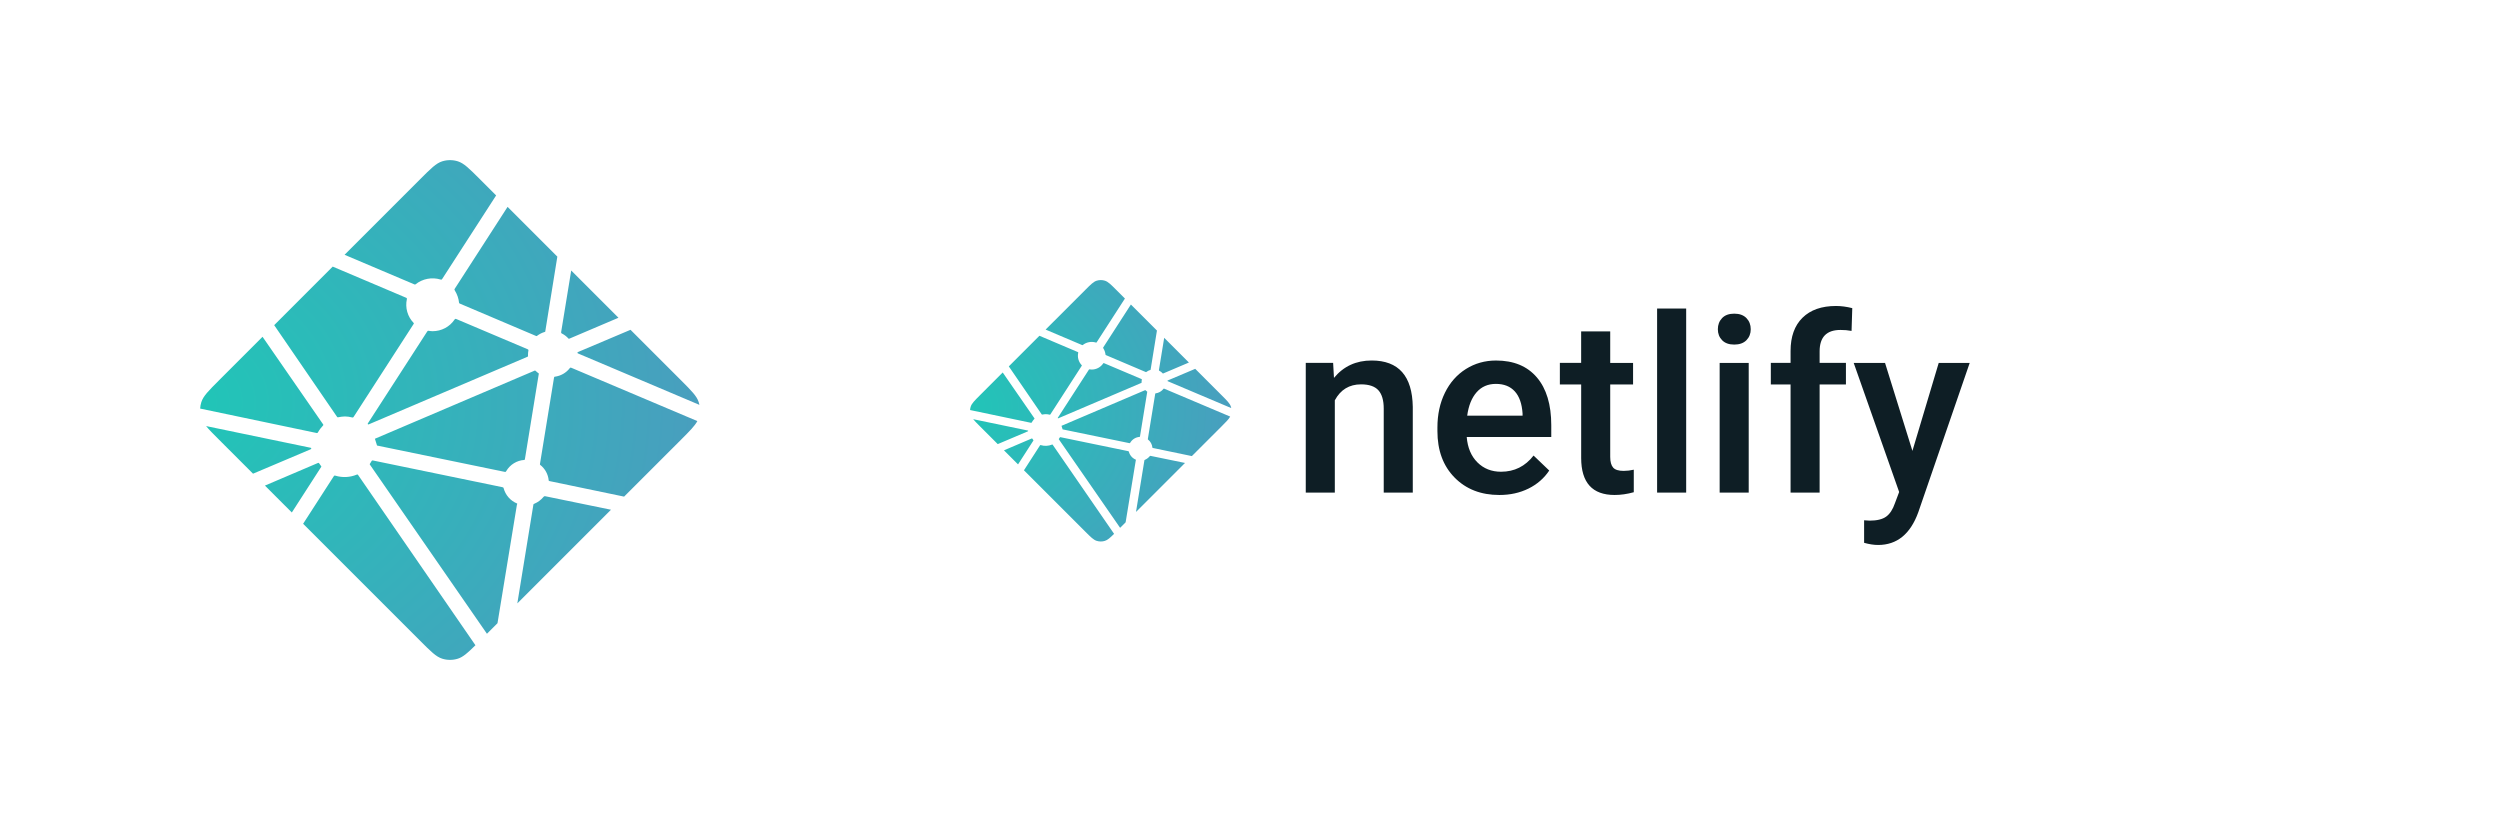 <svg width="250" height="82" viewBox="0 0 250 82" fill="none" xmlns="http://www.w3.org/2000/svg">
<g clip-path="url(#clip0_401_1593)">
<path d="M56.198 33.356L56.18 33.348C56.17 33.344 56.159 33.34 56.15 33.331C56.135 33.315 56.124 33.295 56.118 33.275C56.111 33.254 56.11 33.231 56.114 33.21L57.121 27.05L61.847 31.776L56.932 33.867C56.919 33.872 56.904 33.875 56.889 33.874H56.87C56.863 33.87 56.857 33.865 56.844 33.852C56.661 33.649 56.442 33.48 56.198 33.356ZM63.052 32.98L68.105 38.032C69.154 39.083 69.679 39.607 69.871 40.214C69.9 40.304 69.923 40.394 69.941 40.486L57.867 35.373C57.86 35.371 57.854 35.368 57.847 35.365C57.799 35.346 57.743 35.324 57.743 35.274C57.743 35.225 57.8 35.201 57.849 35.182L57.864 35.175L63.052 32.98ZM69.735 42.108C69.475 42.598 68.966 43.106 68.106 43.968L62.41 49.662L55.042 48.128L55.003 48.12C54.938 48.11 54.869 48.098 54.869 48.039C54.841 47.736 54.751 47.441 54.604 47.173C54.457 46.906 54.257 46.671 54.015 46.484C53.985 46.454 53.993 46.407 54.002 46.364C54.002 46.358 54.002 46.352 54.005 46.346L55.39 37.84L55.395 37.812C55.403 37.747 55.415 37.671 55.474 37.671C55.771 37.634 56.057 37.538 56.317 37.39C56.576 37.241 56.804 37.042 56.986 36.804C56.998 36.791 57.005 36.777 57.021 36.769C57.063 36.75 57.112 36.769 57.155 36.787L69.734 42.108H69.735ZM61.1 50.972L51.733 60.338L53.336 50.484L53.339 50.471C53.34 50.458 53.343 50.445 53.346 50.434C53.359 50.402 53.393 50.389 53.426 50.376L53.441 50.37C53.793 50.22 54.103 49.989 54.347 49.696C54.379 49.659 54.416 49.624 54.465 49.618C54.477 49.616 54.49 49.616 54.502 49.618L61.098 50.973L61.1 50.972ZM49.75 62.32L48.694 63.376L37.021 46.508C37.017 46.502 37.013 46.495 37.008 46.49C36.99 46.465 36.97 46.44 36.974 46.411C36.974 46.391 36.989 46.372 37.003 46.357L37.016 46.34C37.051 46.288 37.081 46.236 37.114 46.179L37.14 46.134L37.144 46.13C37.162 46.099 37.179 46.069 37.21 46.052C37.238 46.039 37.275 46.044 37.305 46.05L50.237 48.717C50.274 48.723 50.308 48.737 50.337 48.76C50.353 48.777 50.357 48.795 50.361 48.816C50.452 49.157 50.619 49.473 50.852 49.739C51.084 50.005 51.375 50.213 51.701 50.347C51.738 50.366 51.722 50.406 51.705 50.449C51.697 50.468 51.69 50.488 51.686 50.508C51.523 51.498 50.125 60.02 49.75 62.32ZM47.544 64.524C46.766 65.294 46.307 65.702 45.789 65.867C45.277 66.028 44.728 66.028 44.217 65.867C43.609 65.674 43.084 65.15 42.035 64.099L30.312 52.378L33.374 47.63C33.388 47.607 33.403 47.586 33.426 47.569C33.459 47.545 33.506 47.556 33.545 47.569C34.248 47.781 35.002 47.743 35.68 47.461C35.715 47.447 35.75 47.438 35.778 47.463C35.791 47.476 35.804 47.49 35.814 47.505L47.544 64.525V64.524ZM29.182 51.248L26.493 48.559L31.803 46.294C31.817 46.288 31.831 46.285 31.846 46.285C31.891 46.285 31.917 46.329 31.94 46.37C31.994 46.452 32.05 46.532 32.11 46.609L32.127 46.63C32.142 46.653 32.132 46.675 32.116 46.696L29.183 51.248H29.182ZM25.303 47.369L21.901 43.968C21.322 43.389 20.902 42.969 20.61 42.608L30.955 44.754C30.968 44.756 30.981 44.758 30.994 44.76C31.058 44.77 31.128 44.782 31.128 44.842C31.128 44.907 31.051 44.937 30.986 44.962L30.956 44.975L25.303 47.369ZM20.016 40.859C20.027 40.64 20.067 40.423 20.133 40.214C20.326 39.607 20.85 39.083 21.901 38.032L26.254 33.679C28.259 36.588 30.269 39.493 32.284 42.394C32.319 42.441 32.358 42.493 32.318 42.533C32.128 42.742 31.938 42.972 31.803 43.221C31.789 43.253 31.766 43.281 31.738 43.302C31.721 43.312 31.703 43.308 31.683 43.304H31.681L20.016 40.858V40.859ZM27.42 32.514L33.271 26.66C33.822 26.901 35.826 27.747 37.616 28.503C38.971 29.077 40.207 29.598 40.596 29.768C40.635 29.783 40.67 29.799 40.687 29.838C40.697 29.861 40.692 29.891 40.687 29.916C40.594 30.339 40.608 30.778 40.727 31.193C40.846 31.609 41.066 31.989 41.368 32.299C41.407 32.338 41.368 32.394 41.334 32.442L41.316 32.469L35.372 41.675C35.357 41.701 35.342 41.723 35.316 41.74C35.285 41.76 35.241 41.751 35.204 41.742C34.973 41.681 34.735 41.649 34.496 41.645C34.282 41.645 34.05 41.684 33.816 41.727H33.815C33.788 41.731 33.765 41.736 33.744 41.721C33.721 41.702 33.701 41.679 33.685 41.654L27.418 32.514H27.42ZM34.456 25.478L42.035 17.901C43.084 16.851 43.609 16.326 44.217 16.134C44.728 15.973 45.277 15.973 45.789 16.134C46.396 16.326 46.921 16.851 47.971 17.901L49.613 19.543L44.223 27.889C44.21 27.914 44.191 27.935 44.17 27.952C44.137 27.974 44.091 27.965 44.052 27.952C43.627 27.823 43.177 27.8 42.741 27.884C42.305 27.968 41.896 28.157 41.55 28.434C41.514 28.471 41.462 28.45 41.418 28.43C40.714 28.124 35.239 25.811 34.456 25.478ZM50.758 20.687L55.734 25.663L54.535 33.09V33.109C54.534 33.126 54.531 33.143 54.525 33.159C54.512 33.185 54.486 33.19 54.459 33.198C54.203 33.276 53.962 33.396 53.745 33.554C53.736 33.56 53.727 33.568 53.719 33.576C53.705 33.592 53.691 33.606 53.667 33.608C53.648 33.609 53.629 33.606 53.611 33.599L46.027 30.378L46.013 30.371C45.965 30.352 45.907 30.328 45.907 30.279C45.863 29.856 45.725 29.448 45.503 29.086C45.467 29.026 45.426 28.963 45.458 28.902L50.758 20.687ZM45.632 31.904L52.742 34.915C52.781 34.933 52.824 34.95 52.841 34.99C52.847 35.014 52.847 35.04 52.841 35.064C52.82 35.169 52.801 35.287 52.801 35.407V35.607C52.801 35.656 52.751 35.677 52.704 35.697L52.689 35.702C51.563 36.183 36.878 42.444 36.856 42.444C36.834 42.444 36.81 42.444 36.788 42.422C36.749 42.383 36.788 42.328 36.823 42.278C36.829 42.27 36.835 42.261 36.841 42.252L42.684 33.207L42.694 33.191C42.728 33.137 42.767 33.075 42.83 33.075L42.888 33.084C43.021 33.103 43.139 33.12 43.257 33.12C44.144 33.12 44.965 32.688 45.46 31.951C45.472 31.931 45.487 31.913 45.505 31.899C45.54 31.872 45.592 31.886 45.632 31.904ZM37.49 43.875L53.498 37.049C53.498 37.049 53.521 37.05 53.543 37.072C53.631 37.159 53.705 37.218 53.776 37.272L53.812 37.294C53.844 37.313 53.877 37.334 53.88 37.367C53.88 37.38 53.88 37.388 53.877 37.4L52.506 45.822L52.5 45.856C52.491 45.921 52.482 45.996 52.421 45.996C52.055 46.02 51.701 46.134 51.389 46.326C51.078 46.518 50.817 46.784 50.631 47.1L50.625 47.11C50.606 47.14 50.589 47.169 50.559 47.184C50.532 47.197 50.497 47.192 50.468 47.186L37.703 44.553C37.69 44.55 37.505 43.876 37.49 43.875Z" fill="url(#paint0_radial_401_1593)"/>
</g>
<g clip-path="url(#clip1_401_1593)">
<path fill-rule="evenodd" clip-rule="evenodd" d="M133.313 36.29L133.397 37.789C134.354 36.63 135.61 36.05 137.165 36.05C139.859 36.05 141.23 37.597 141.278 40.69V49.259H138.373V40.857C138.373 40.034 138.196 39.425 137.841 39.029C137.487 38.634 136.906 38.436 136.101 38.436C134.929 38.436 134.055 38.968 133.482 40.03V49.259H130.576V36.29H133.315H133.313ZM149.937 49.499C148.096 49.499 146.602 48.918 145.459 47.755C144.314 46.593 143.742 45.044 143.742 43.111V42.751C143.742 41.457 143.991 40.3 144.49 39.282C144.987 38.263 145.688 37.47 146.589 36.902C147.489 36.335 148.494 36.052 149.603 36.052C151.364 36.052 152.726 36.615 153.686 37.741C154.647 38.868 155.127 40.462 155.127 42.524V43.698H146.672C146.76 44.769 147.116 45.616 147.742 46.239C148.368 46.862 149.156 47.174 150.104 47.174C151.435 47.174 152.52 46.635 153.357 45.556L154.923 47.054C154.405 47.829 153.714 48.43 152.849 48.858C151.984 49.285 151.013 49.499 149.937 49.499H149.937ZM149.59 38.389C148.792 38.389 148.149 38.669 147.659 39.228C147.168 39.787 146.856 40.566 146.72 41.565H152.257V41.349C152.193 40.374 151.934 39.637 151.48 39.138C151.025 38.639 150.396 38.389 149.59 38.389ZM161.022 33.139V36.291H163.307V38.448H161.022V45.687C161.022 46.182 161.121 46.539 161.316 46.76C161.511 46.979 161.86 47.089 162.362 47.089C162.704 47.088 163.045 47.048 163.378 46.969V49.222C162.717 49.407 162.079 49.498 161.465 49.498C159.233 49.498 158.117 48.264 158.117 45.795V38.448H155.986V36.29H158.115V33.138H161.021L161.022 33.139ZM168.617 49.259H165.71V30.85H168.617V49.259ZM174.871 49.259H171.965V36.291H174.871V49.259ZM171.785 32.923C171.785 32.476 171.927 32.105 172.21 31.809C172.493 31.514 172.898 31.366 173.423 31.366C173.95 31.366 174.356 31.514 174.644 31.809C174.93 32.105 175.074 32.476 175.074 32.924C175.074 33.363 174.93 33.728 174.644 34.02C174.356 34.312 173.95 34.458 173.423 34.458C172.898 34.458 172.493 34.312 172.21 34.02C171.927 33.729 171.785 33.363 171.785 32.924V32.923ZM179.057 49.259V38.448H177.083V36.29H179.057V35.104C179.057 33.665 179.455 32.555 180.252 31.772C181.05 30.989 182.165 30.598 183.6 30.598C184.111 30.598 184.653 30.669 185.227 30.813L185.156 33.091C184.789 33.023 184.416 32.991 184.043 32.995C182.656 32.995 181.962 33.71 181.962 35.14V36.29H184.593V38.448H181.962V49.259H179.057V49.259ZM191.242 45.089L193.872 36.291H196.97L191.829 51.225C191.039 53.406 189.699 54.497 187.81 54.497C187.388 54.497 186.921 54.425 186.411 54.281V52.028L186.961 52.064C187.694 52.064 188.247 51.93 188.617 51.662C188.987 51.395 189.281 50.945 189.496 50.314L189.915 49.199L185.37 36.291H188.503L191.242 45.089Z" fill="#0E1E25"/>
<path d="M115.936 37.079L115.927 37.075C115.921 37.073 115.916 37.071 115.911 37.066C115.903 37.058 115.898 37.048 115.894 37.037C115.891 37.026 115.89 37.014 115.892 37.003L116.419 33.781L118.891 36.253L116.32 37.346C116.313 37.349 116.306 37.351 116.298 37.35H116.288C116.284 37.349 116.281 37.346 116.274 37.339C116.178 37.232 116.064 37.144 115.936 37.079ZM119.522 36.883L122.165 39.526C122.714 40.075 122.989 40.349 123.089 40.667C123.104 40.714 123.116 40.761 123.126 40.809L116.809 38.135C116.806 38.133 116.802 38.132 116.799 38.13C116.774 38.12 116.745 38.109 116.745 38.083C116.745 38.057 116.774 38.045 116.8 38.034L116.808 38.031L119.522 36.883ZM123.018 41.658C122.882 41.914 122.616 42.18 122.166 42.63L119.186 45.609L115.332 44.807L115.311 44.803C115.277 44.797 115.241 44.791 115.241 44.761C115.226 44.602 115.179 44.447 115.102 44.307C115.025 44.167 114.921 44.045 114.794 43.947C114.779 43.931 114.783 43.907 114.787 43.884C114.787 43.881 114.787 43.878 114.789 43.875L115.514 39.425L115.516 39.41C115.521 39.376 115.527 39.337 115.557 39.337C115.713 39.317 115.863 39.267 115.998 39.19C116.134 39.112 116.253 39.008 116.348 38.883C116.354 38.877 116.359 38.869 116.367 38.865C116.389 38.855 116.415 38.865 116.437 38.874L123.017 41.658H123.018ZM118.5 46.295L113.6 51.194L114.439 46.04L114.44 46.033C114.441 46.026 114.442 46.019 114.445 46.013C114.451 45.997 114.469 45.99 114.486 45.983L114.494 45.98C114.678 45.901 114.84 45.78 114.968 45.627C114.985 45.608 115.004 45.59 115.03 45.586C115.036 45.585 115.043 45.585 115.049 45.586L118.5 46.295L118.5 46.295ZM112.563 52.231L112.011 52.783L105.904 43.959C105.902 43.956 105.9 43.953 105.898 43.95C105.888 43.937 105.878 43.924 105.88 43.909C105.88 43.898 105.887 43.889 105.895 43.88L105.902 43.871C105.92 43.844 105.936 43.817 105.953 43.788L105.966 43.764L105.968 43.762C105.978 43.745 105.987 43.73 106.003 43.721C106.018 43.714 106.037 43.717 106.053 43.72L112.818 45.115C112.837 45.118 112.855 45.126 112.87 45.138C112.879 45.146 112.881 45.156 112.883 45.167C112.93 45.345 113.018 45.511 113.14 45.65C113.261 45.789 113.413 45.898 113.584 45.968C113.603 45.978 113.595 45.999 113.586 46.021C113.582 46.031 113.578 46.041 113.576 46.052C113.491 46.57 112.759 51.028 112.563 52.231ZM111.409 53.384C111.002 53.787 110.762 54.001 110.491 54.086C110.223 54.171 109.936 54.171 109.668 54.086C109.351 53.986 109.076 53.711 108.527 53.162L102.395 47.03L103.996 44.546C104.004 44.534 104.011 44.523 104.024 44.514C104.041 44.502 104.065 44.508 104.086 44.514C104.453 44.625 104.848 44.605 105.203 44.458C105.221 44.451 105.239 44.446 105.254 44.459C105.261 44.466 105.267 44.473 105.273 44.481L111.409 53.385V53.384ZM101.803 46.439L100.397 45.033L103.175 43.848C103.182 43.844 103.189 43.843 103.197 43.843C103.22 43.843 103.234 43.866 103.246 43.887C103.274 43.93 103.304 43.972 103.335 44.013L103.344 44.023C103.352 44.035 103.347 44.047 103.338 44.058L101.804 46.439H101.803ZM99.774 44.41L97.994 42.63C97.692 42.328 97.472 42.108 97.319 41.919L102.731 43.042C102.738 43.043 102.744 43.044 102.751 43.045C102.785 43.05 102.821 43.057 102.821 43.088C102.821 43.122 102.781 43.138 102.747 43.151L102.731 43.158L99.774 44.41ZM97.008 41.004C97.014 40.89 97.035 40.776 97.07 40.667C97.171 40.349 97.445 40.075 97.994 39.526L100.272 37.248C101.321 38.77 102.372 40.29 103.426 41.808C103.445 41.832 103.465 41.859 103.444 41.88C103.345 41.99 103.245 42.11 103.175 42.24C103.167 42.257 103.155 42.271 103.141 42.282C103.132 42.288 103.122 42.286 103.112 42.283H103.111L97.008 41.004V41.004ZM100.881 36.639L103.943 33.577C104.231 33.703 105.279 34.145 106.215 34.541C106.924 34.841 107.571 35.114 107.774 35.202C107.795 35.21 107.813 35.218 107.822 35.239C107.827 35.251 107.825 35.267 107.822 35.28C107.773 35.501 107.781 35.73 107.843 35.948C107.905 36.166 108.02 36.364 108.178 36.526C108.199 36.547 108.178 36.576 108.161 36.601L108.151 36.615L105.042 41.431C105.034 41.445 105.026 41.456 105.012 41.465C104.996 41.475 104.973 41.471 104.954 41.466C104.833 41.434 104.709 41.417 104.584 41.416C104.472 41.416 104.35 41.436 104.228 41.458H104.227C104.213 41.461 104.201 41.463 104.19 41.455C104.178 41.445 104.168 41.434 104.159 41.42L100.881 36.639H100.881ZM104.562 32.958L108.527 28.994C109.076 28.445 109.351 28.171 109.668 28.07C109.936 27.986 110.223 27.986 110.491 28.07C110.809 28.171 111.083 28.445 111.632 28.994L112.492 29.853L109.672 34.22C109.665 34.232 109.655 34.243 109.644 34.252C109.627 34.264 109.603 34.259 109.583 34.252C109.36 34.185 109.125 34.173 108.897 34.217C108.669 34.261 108.455 34.359 108.273 34.505C108.255 34.524 108.228 34.513 108.204 34.503C107.836 34.342 104.972 33.132 104.562 32.958ZM113.09 30.452L115.694 33.055L115.066 36.94V36.95C115.066 36.959 115.064 36.968 115.061 36.976C115.054 36.99 115.04 36.993 115.027 36.997C114.893 37.037 114.766 37.1 114.653 37.183C114.648 37.186 114.644 37.19 114.639 37.194C114.632 37.203 114.624 37.21 114.612 37.211C114.602 37.212 114.592 37.21 114.583 37.207L110.616 35.521L110.608 35.518C110.583 35.508 110.553 35.495 110.553 35.469C110.53 35.248 110.457 35.035 110.341 34.846C110.322 34.814 110.301 34.781 110.318 34.749L113.09 30.452ZM110.409 36.32L114.128 37.895C114.148 37.904 114.171 37.913 114.18 37.934C114.183 37.947 114.183 37.96 114.18 37.973C114.169 38.028 114.159 38.09 114.159 38.152V38.257C114.159 38.283 114.133 38.293 114.108 38.304L114.101 38.306C113.512 38.558 105.829 41.834 105.818 41.834C105.806 41.834 105.794 41.834 105.782 41.822C105.762 41.801 105.782 41.773 105.801 41.747C105.804 41.742 105.807 41.738 105.81 41.733L108.867 37.001L108.872 36.993C108.89 36.965 108.91 36.933 108.943 36.933L108.974 36.937C109.043 36.947 109.105 36.956 109.167 36.956C109.63 36.956 110.06 36.73 110.319 36.344C110.325 36.334 110.333 36.325 110.342 36.317C110.361 36.303 110.388 36.31 110.409 36.32ZM106.15 42.582L114.524 39.011C114.524 39.011 114.536 39.011 114.547 39.023C114.593 39.069 114.632 39.099 114.669 39.128L114.688 39.14C114.705 39.149 114.722 39.16 114.723 39.178C114.723 39.185 114.723 39.189 114.722 39.195L114.005 43.601L114.002 43.618C113.997 43.653 113.992 43.691 113.96 43.691C113.769 43.704 113.584 43.764 113.421 43.864C113.258 43.965 113.121 44.104 113.024 44.269L113.021 44.274C113.011 44.29 113.002 44.305 112.987 44.313C112.972 44.32 112.954 44.317 112.939 44.314L106.261 42.937C106.254 42.935 106.157 42.583 106.15 42.582Z" fill="url(#paint1_radial_401_1593)"/>
</g>
<defs>
<radialGradient id="paint0_radial_401_1593" cx="0" cy="0" r="1" gradientUnits="userSpaceOnUse" gradientTransform="translate(18.339 40.295) rotate(90) scale(49.92 57.641)">
<stop stop-color="#20C6B7"/>
<stop offset="1" stop-color="#4D9ABF"/>
</radialGradient>
<radialGradient id="paint1_radial_401_1593" cx="0" cy="0" r="1" gradientUnits="userSpaceOnUse" gradientTransform="translate(96.131 40.709) rotate(90) scale(26.114 30.154)">
<stop stop-color="#20C6B7"/>
<stop offset="1" stop-color="#4D9ABF"/>
</radialGradient>
<clipPath id="clip0_401_1593">
<rect width="50" height="50" fill="white" transform="translate(20 16)"/>
</clipPath>
<clipPath id="clip1_401_1593">
<rect width="100" height="26.555" fill="white" transform="translate(97 28)"/>
</clipPath>
</defs>
</svg>
